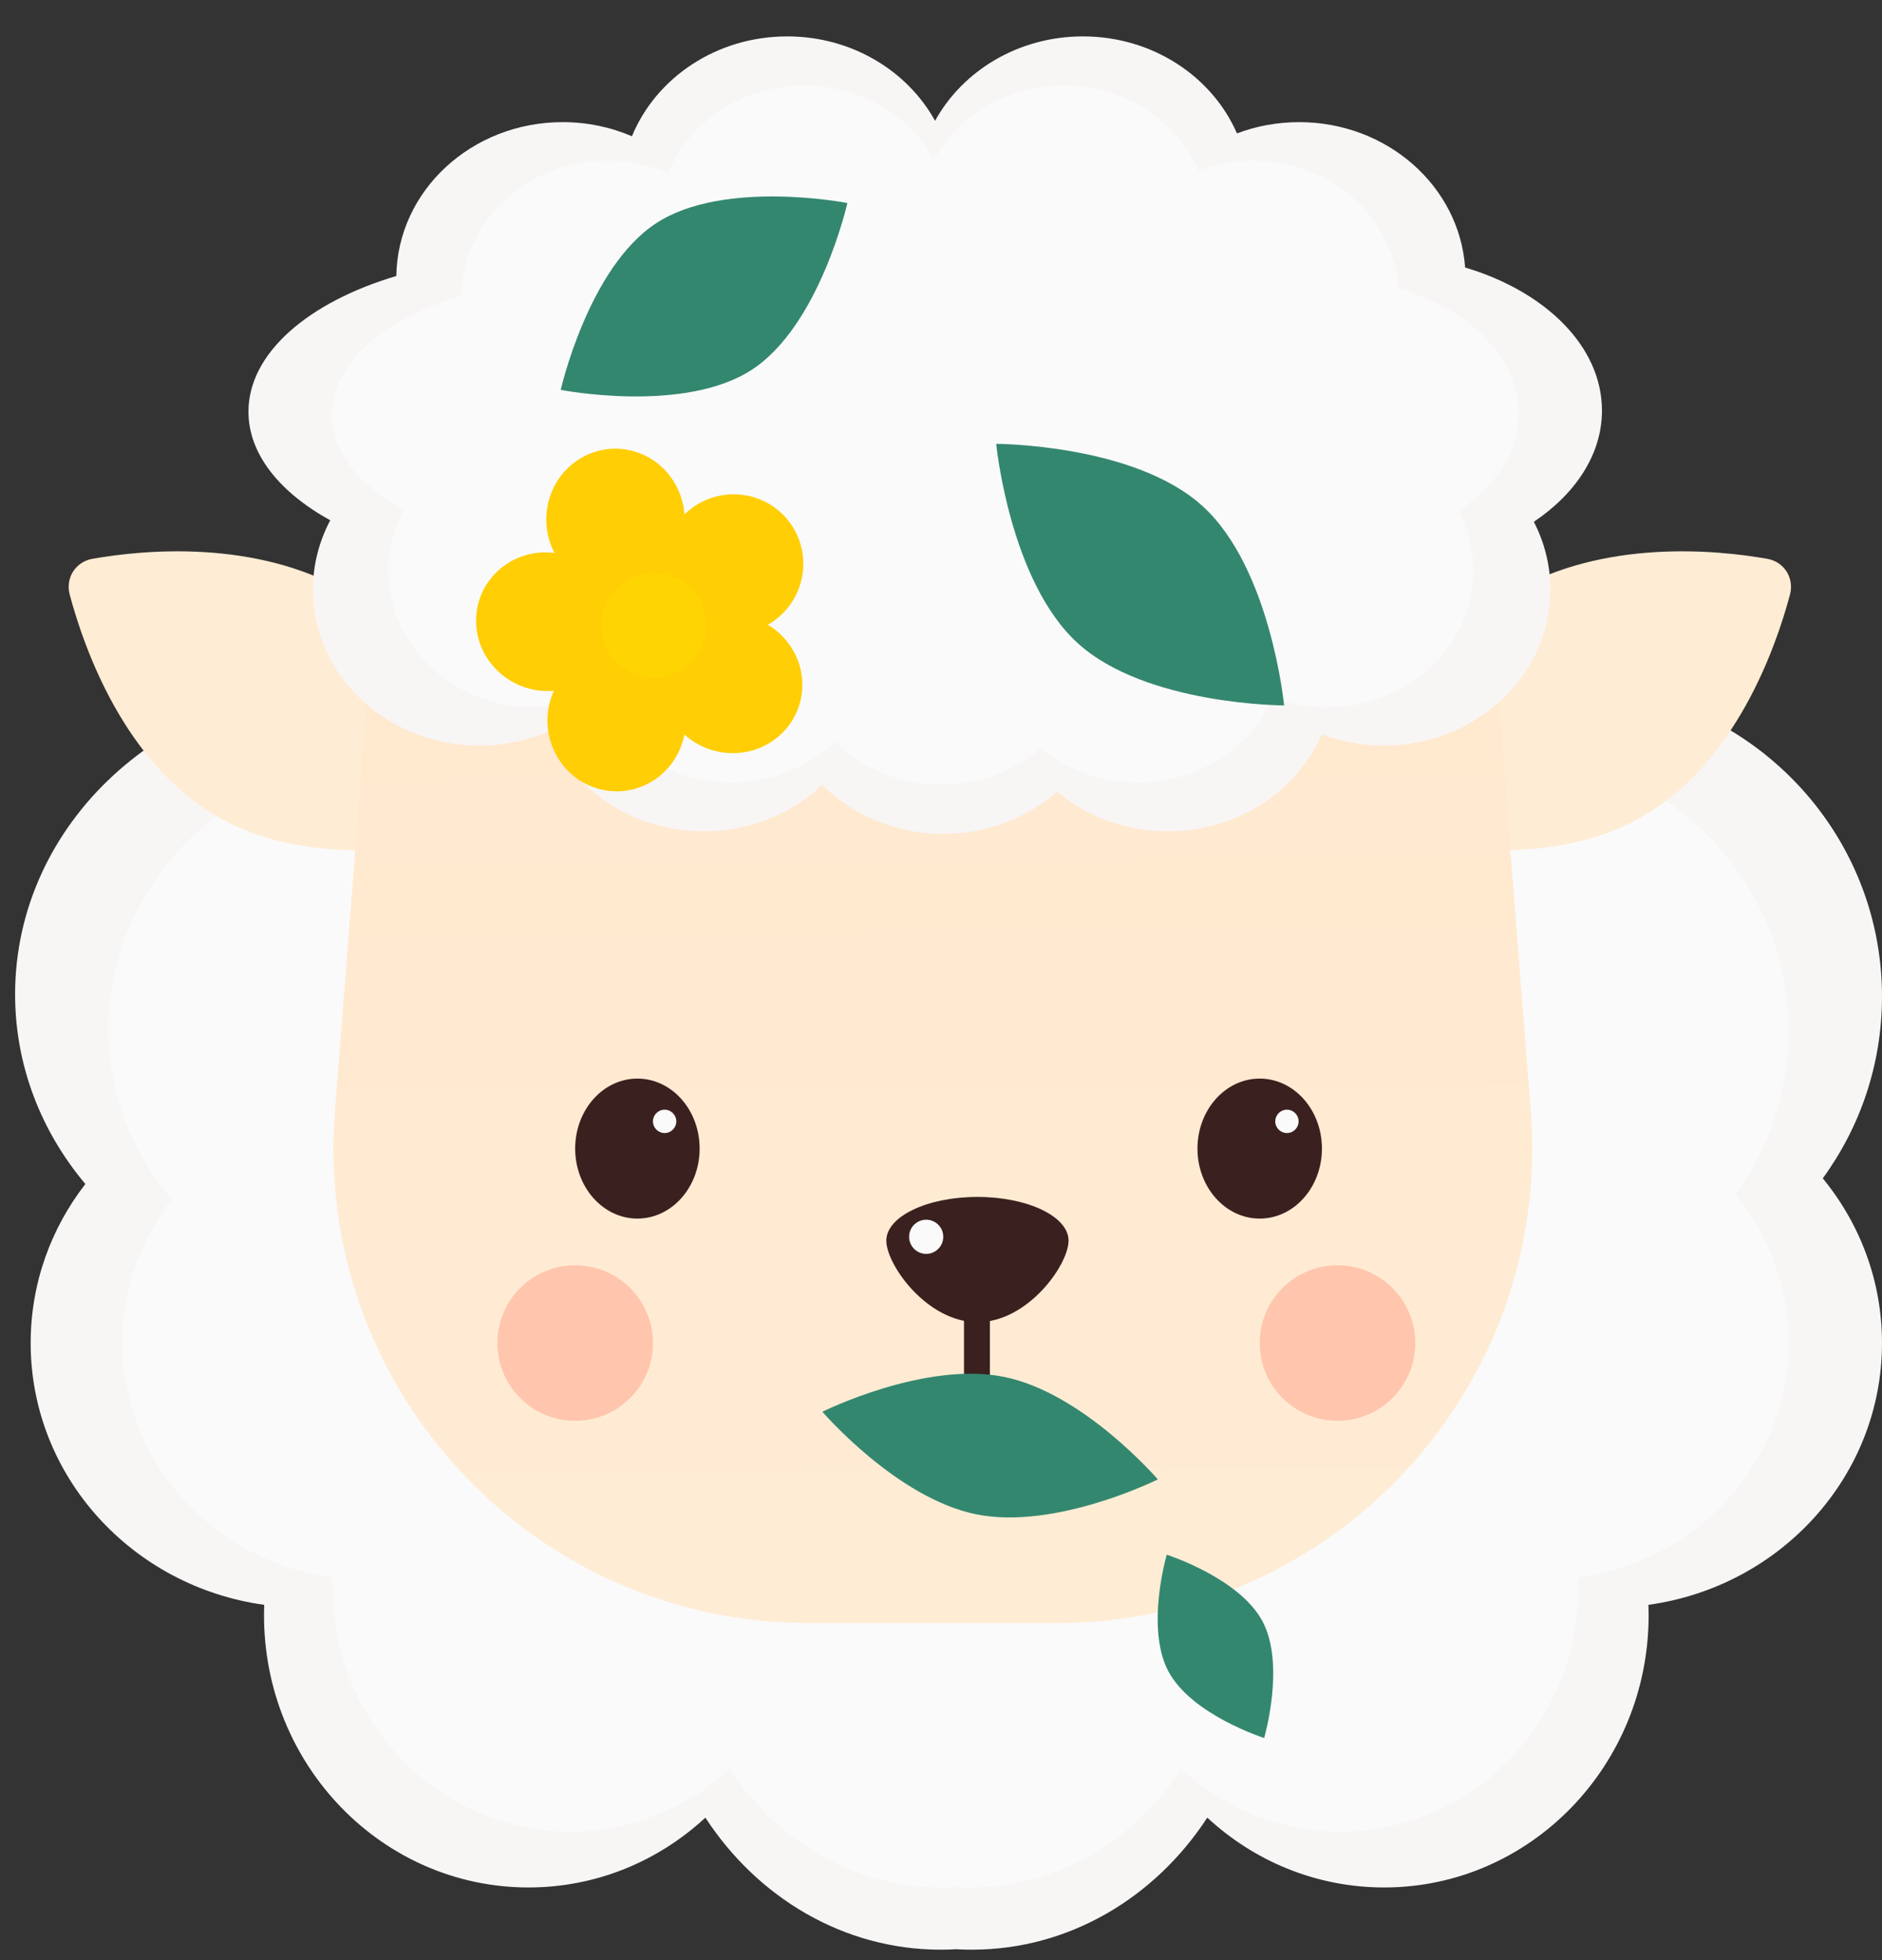 <svg width="120" height="125" viewBox="0 0 120 125" fill="none" xmlns="http://www.w3.org/2000/svg">
<rect x="0" y="0" width="120" height="125" fill="#333333" stroke="none"/>
<path fill-rule="evenodd" clip-rule="evenodd" d="M40.25 73.735C38.923 75.729 37.222 77.487 35.239 78.924C36.162 80.984 36.674 83.258 36.674 85.647C36.674 85.737 36.673 85.827 36.672 85.916C40.432 86.605 43.762 88.577 46.218 91.377C49.58 87.255 54.502 84.655 59.985 84.655C60.318 84.655 60.649 84.665 60.977 84.684C61.306 84.665 61.636 84.655 61.969 84.655C67.453 84.655 72.374 87.255 75.737 91.377C78.193 88.577 81.522 86.605 85.283 85.916C85.281 85.827 85.281 85.737 85.281 85.647C85.281 84.348 85.432 83.083 85.718 81.868C82.838 83.46 79.519 84.368 75.986 84.368C72.748 84.368 69.689 83.605 66.983 82.252C64.277 83.605 61.219 84.368 57.98 84.368C50.279 84.368 43.594 80.055 40.25 73.735ZM105.108 102.342C113.527 101.178 120 94.147 120 85.647C120 81.677 118.587 78.027 116.224 75.145C118.6 71.885 120 67.88 120 63.551C120 52.601 111.043 43.725 99.994 43.725C95.186 43.725 90.775 45.405 87.325 48.206C84.102 46.005 80.196 44.716 75.986 44.716C72.748 44.716 69.689 45.478 66.983 46.832C64.277 45.478 61.219 44.716 57.98 44.716C50.767 44.716 44.446 48.499 40.926 54.172C37.359 47.956 30.303 43.725 22.182 43.725C10.463 43.725 0.963 52.537 0.963 63.408C0.963 67.969 2.635 72.168 5.443 75.506C3.253 78.328 1.955 81.841 1.955 85.647C1.955 94.147 8.428 101.178 16.846 102.342C16.838 102.562 16.834 102.784 16.834 103.007C16.834 112.594 24.384 120.366 33.698 120.366C38.034 120.366 41.988 118.682 44.976 115.913C48.298 121.007 53.782 124.334 59.985 124.334C60.318 124.334 60.649 124.325 60.977 124.306C61.306 124.325 61.636 124.334 61.969 124.334C68.172 124.334 73.657 121.007 76.979 115.913C79.966 118.682 83.92 120.366 88.257 120.366C97.57 120.366 105.12 112.594 105.12 103.007C105.12 102.784 105.116 102.562 105.108 102.342Z" fill="#F8F5F5"/>
<path fill-rule="evenodd" clip-rule="evenodd" d="M100.645 100.61C108.222 99.564 114.048 93.248 114.048 85.612C114.048 82.045 112.777 78.766 110.65 76.178C112.788 73.249 114.048 69.651 114.048 65.762C114.048 55.926 105.987 47.952 96.043 47.952C91.716 47.952 87.746 49.461 84.641 51.977C81.74 50 78.225 48.842 74.436 48.842C71.521 48.842 68.769 49.527 66.333 50.743C63.898 49.527 61.145 48.842 58.23 48.842C51.739 48.842 46.049 52.241 42.881 57.337C39.671 51.753 33.321 47.952 26.012 47.952C15.465 47.952 6.914 55.868 6.914 65.634C6.914 69.731 8.42 73.504 10.947 76.502C8.976 79.037 7.807 82.192 7.807 85.612C7.807 93.248 13.633 99.564 21.21 100.61C21.203 100.808 21.199 101.007 21.199 101.207C21.199 109.82 27.994 116.802 36.376 116.802C40.279 116.802 43.837 115.288 46.526 112.801C49.516 117.377 54.452 120.366 60.035 120.366C60.334 120.366 60.632 120.358 60.928 120.341C61.223 120.358 61.521 120.366 61.821 120.366C67.403 120.366 72.339 117.377 75.329 112.801C78.018 115.288 81.576 116.802 85.479 116.802C93.861 116.802 100.656 109.82 100.656 101.207C100.656 101.007 100.653 100.808 100.645 100.61ZM42.273 74.911C41.079 76.702 39.548 78.281 37.764 79.573C38.594 81.423 39.054 83.466 39.054 85.612C39.054 85.693 39.054 85.773 39.053 85.854C42.437 86.473 45.434 88.244 47.644 90.759C50.67 87.057 55.1 84.721 60.035 84.721C60.334 84.721 60.632 84.73 60.928 84.747C61.223 84.73 61.521 84.721 61.821 84.721C66.755 84.721 71.185 87.057 74.211 90.759C76.422 88.244 79.418 86.473 82.803 85.854C82.802 85.773 82.801 85.693 82.801 85.612C82.801 84.445 82.937 83.309 83.195 82.217C80.602 83.648 77.615 84.463 74.436 84.463C71.521 84.463 68.769 83.778 66.333 82.562C63.898 83.778 61.145 84.463 58.23 84.463C51.299 84.463 45.283 80.589 42.273 74.911Z" fill="#FAFAFA"/>
<path d="M4.444 37.919C4.162 36.86 4.814 35.826 5.894 35.636C9.201 35.054 16.262 34.386 22.108 37.732C30.038 42.27 32.731 52.476 32.731 52.476C32.731 52.476 21.82 56.629 13.89 52.09C7.948 48.689 5.366 41.374 4.444 37.919Z" fill="#FFECD4"/>
<path d="M114.133 37.919C114.415 36.86 113.763 35.826 112.683 35.636C109.376 35.054 102.316 34.386 96.469 37.732C88.54 42.27 85.846 52.476 85.846 52.476C85.846 52.476 96.757 56.629 104.687 52.09C110.629 48.689 113.211 41.374 114.133 37.919Z" fill="#FFECD4"/>
<g style="mix-blend-mode:multiply">
<path d="M9.23 40.654C8.916 39.603 9.571 38.568 10.657 38.411C13.05 38.066 17.293 37.871 20.859 39.913C26.159 42.946 27.958 49.766 27.958 49.766C27.958 49.766 20.667 52.541 15.368 49.508C11.722 47.421 9.969 43.129 9.23 40.654Z" fill="#FFECD4" fill-opacity="0.8"/>
</g>
<g style="mix-blend-mode:multiply">
<path d="M109.76 41.031C110.074 39.98 109.419 38.945 108.333 38.789C105.94 38.443 101.697 38.249 98.131 40.29C92.832 43.323 91.032 50.143 91.032 50.143C91.032 50.143 98.323 52.918 103.622 49.885C107.268 47.798 109.021 43.507 109.76 41.031Z" fill="#FFECD4" fill-opacity="0.8"/>
</g>
<path d="M21.357 70.866C19.988 88.466 33.9 103.503 51.554 103.503H67.41C85.069 103.503 98.984 88.457 97.606 70.852L94.815 35.169C93.891 23.347 84.027 14.225 72.168 14.225H46.78C34.917 14.225 25.052 23.352 24.132 35.179L21.357 70.866Z" fill="url(#paint0_linear_205_6)"/>
<ellipse cx="40.642" cy="73.247" rx="3.968" ry="4.464" fill="#3A211F"/>
<circle cx="42.378" cy="71.511" r="0.744" fill="#FAFAFA"/>
<ellipse cx="3.968" cy="4.464" rx="3.968" ry="4.464" transform="matrix(-1 0 0 1 84.289 68.783)" fill="#3A211F"/>
<circle cx="0.744" cy="0.744" r="0.744" transform="matrix(-1 0 0 1 82.801 70.767)" fill="#FAFAFA"/>
<rect x="61.466" y="81.813" width="1.651" height="7.153" rx="0.825" fill="#3A211F"/>
<path d="M68.133 79.119C68.133 77.579 65.532 76.33 62.323 76.33C59.115 76.33 56.513 77.579 56.513 79.119C56.513 80.659 59.115 84.319 62.323 84.319C65.532 84.319 68.133 80.659 68.133 79.119Z" fill="#3A211F"/>
<circle cx="59.055" cy="78.872" r="1.089" fill="#FAFAFA"/>
<path fill-rule="evenodd" clip-rule="evenodd" d="M50.193 2.321C45.679 2.321 41.824 4.964 40.293 8.69C38.948 8.111 37.452 7.789 35.876 7.789C30.065 7.789 25.346 12.169 25.271 17.6C19.653 19.272 15.842 22.521 15.842 26.256C15.842 28.955 17.833 31.401 21.058 33.181C20.35 34.513 19.952 36.016 19.952 37.606C19.952 43.096 24.7 47.548 30.557 47.548C32.134 47.548 33.63 47.225 34.975 46.647C36.506 50.372 40.361 53.016 44.875 53.016C47.83 53.016 50.503 51.882 52.426 50.054C54.36 51.978 57.104 53.179 60.147 53.179C62.953 53.179 65.504 52.158 67.401 50.49C69.276 52.061 71.751 53.016 74.464 53.016C78.903 53.016 82.706 50.458 84.286 46.83C85.511 47.293 86.849 47.548 88.251 47.548C94.108 47.548 98.856 43.096 98.856 37.606C98.856 36.054 98.477 34.585 97.8 33.276C100.481 31.472 102.144 28.96 102.144 26.181C102.144 22.098 98.553 18.59 93.418 17.059C93.05 11.882 88.453 7.789 82.836 7.789C81.434 7.789 80.096 8.044 78.871 8.507C77.291 4.878 73.489 2.321 69.049 2.321C64.944 2.321 61.384 4.507 59.621 7.705C57.858 4.507 54.298 2.321 50.193 2.321Z" fill="#F8F5F5"/>
<path fill-rule="evenodd" clip-rule="evenodd" d="M51.278 5.456C47.321 5.456 43.941 7.773 42.598 11.039C41.419 10.532 40.108 10.25 38.725 10.25C33.631 10.25 29.494 14.09 29.428 18.851C24.503 20.317 21.162 23.166 21.162 26.44C21.162 28.806 22.907 30.951 25.734 32.511C25.114 33.679 24.765 34.997 24.765 36.391C24.765 41.205 28.927 45.107 34.063 45.107C35.445 45.107 36.757 44.824 37.936 44.317C39.278 47.583 42.658 49.901 46.615 49.901C49.206 49.901 51.55 48.907 53.236 47.304C54.931 48.991 57.337 50.044 60.004 50.044C62.465 50.044 64.701 49.149 66.364 47.687C68.009 49.064 70.178 49.901 72.557 49.901C76.449 49.901 79.783 47.659 81.168 44.477C82.242 44.883 83.415 45.107 84.644 45.107C89.779 45.107 93.942 41.204 93.942 36.391C93.942 35.03 93.61 33.742 93.017 32.595C95.367 31.013 96.825 28.811 96.825 26.375C96.825 22.795 93.677 19.719 89.174 18.377C88.851 13.838 84.821 10.25 79.897 10.25C78.668 10.25 77.495 10.473 76.421 10.879C75.035 7.698 71.702 5.456 67.809 5.456C64.21 5.456 61.089 7.372 59.544 10.176C57.998 7.372 54.877 5.456 51.278 5.456Z" fill="#FAFAFA"/>
<circle cx="36.674" cy="85.647" r="4.96" fill="#FFC6AD"/>
<circle cx="85.281" cy="85.647" r="4.96" fill="#FFC6AD"/>
<path d="M47.939 23.579C52.27 20.755 54.031 12.947 54.031 12.947C54.031 12.947 46.176 11.408 41.845 14.231C37.514 17.055 35.753 24.863 35.753 24.863C35.753 24.863 43.608 26.403 47.939 23.579Z" fill="#34876F"/>
<path d="M76.674 32.27C72.323 28.318 63.519 28.305 63.519 28.305C63.519 28.305 64.373 37.068 68.724 41.021C73.074 44.973 81.878 44.985 81.878 44.985C81.878 44.985 81.024 36.222 76.674 32.27Z" fill="#34876F"/>
<path d="M64.016 87.804C58.947 86.782 52.437 90.03 52.437 90.03C52.437 90.03 57.18 95.548 62.248 96.57C67.316 97.592 73.826 94.343 73.826 94.343C73.826 94.343 69.084 88.826 64.016 87.804Z" fill="#34876F"/>
<path d="M74.499 106.585C75.97 109.355 80.605 110.836 80.605 110.836C80.605 110.836 81.972 106.167 80.501 103.396C79.029 100.626 74.394 99.145 74.394 99.145C74.394 99.145 73.027 103.815 74.499 106.585Z" fill="#34876F"/>
<path d="M48.961 39.841C49.084 39.771 49.204 39.694 49.322 39.61C51.34 38.182 51.827 35.399 50.408 33.394C48.989 31.389 46.203 30.922 44.185 32.35C43.989 32.489 43.807 32.641 43.641 32.803C43.516 31.076 42.422 29.501 40.727 28.879C38.434 28.037 35.91 29.257 35.089 31.604C34.652 32.855 34.787 34.174 35.356 35.26C35.174 35.238 34.989 35.226 34.801 35.226C32.315 35.219 30.325 37.193 30.356 39.636C30.387 42.078 32.428 44.064 34.914 44.071C35.048 44.071 35.181 44.066 35.312 44.055C35.258 44.175 35.209 44.298 35.165 44.425C34.345 46.772 35.538 49.357 37.832 50.199C40.125 51.04 42.649 49.82 43.469 47.473C43.542 47.265 43.599 47.054 43.641 46.844C44.453 47.576 45.533 48.026 46.714 48.029C49.2 48.036 51.19 46.062 51.159 43.619C51.138 42.023 50.26 40.623 48.961 39.841Z" fill="#FFCE05"/>
<g style="mix-blend-mode:multiply">
<circle cx="41.689" cy="39.872" r="3.354" transform="rotate(79.368 41.689 39.872)" fill="#FED402"/>
</g>
<defs>
<linearGradient id="paint0_linear_205_6" x1="58.245" y1="103.503" x2="58.005" y2="44.944" gradientUnits="userSpaceOnUse">
<stop stop-color="#FFECD5"/>
<stop offset="1" stop-color="#FFE9CF"/>
</linearGradient>
</defs>
</svg>
